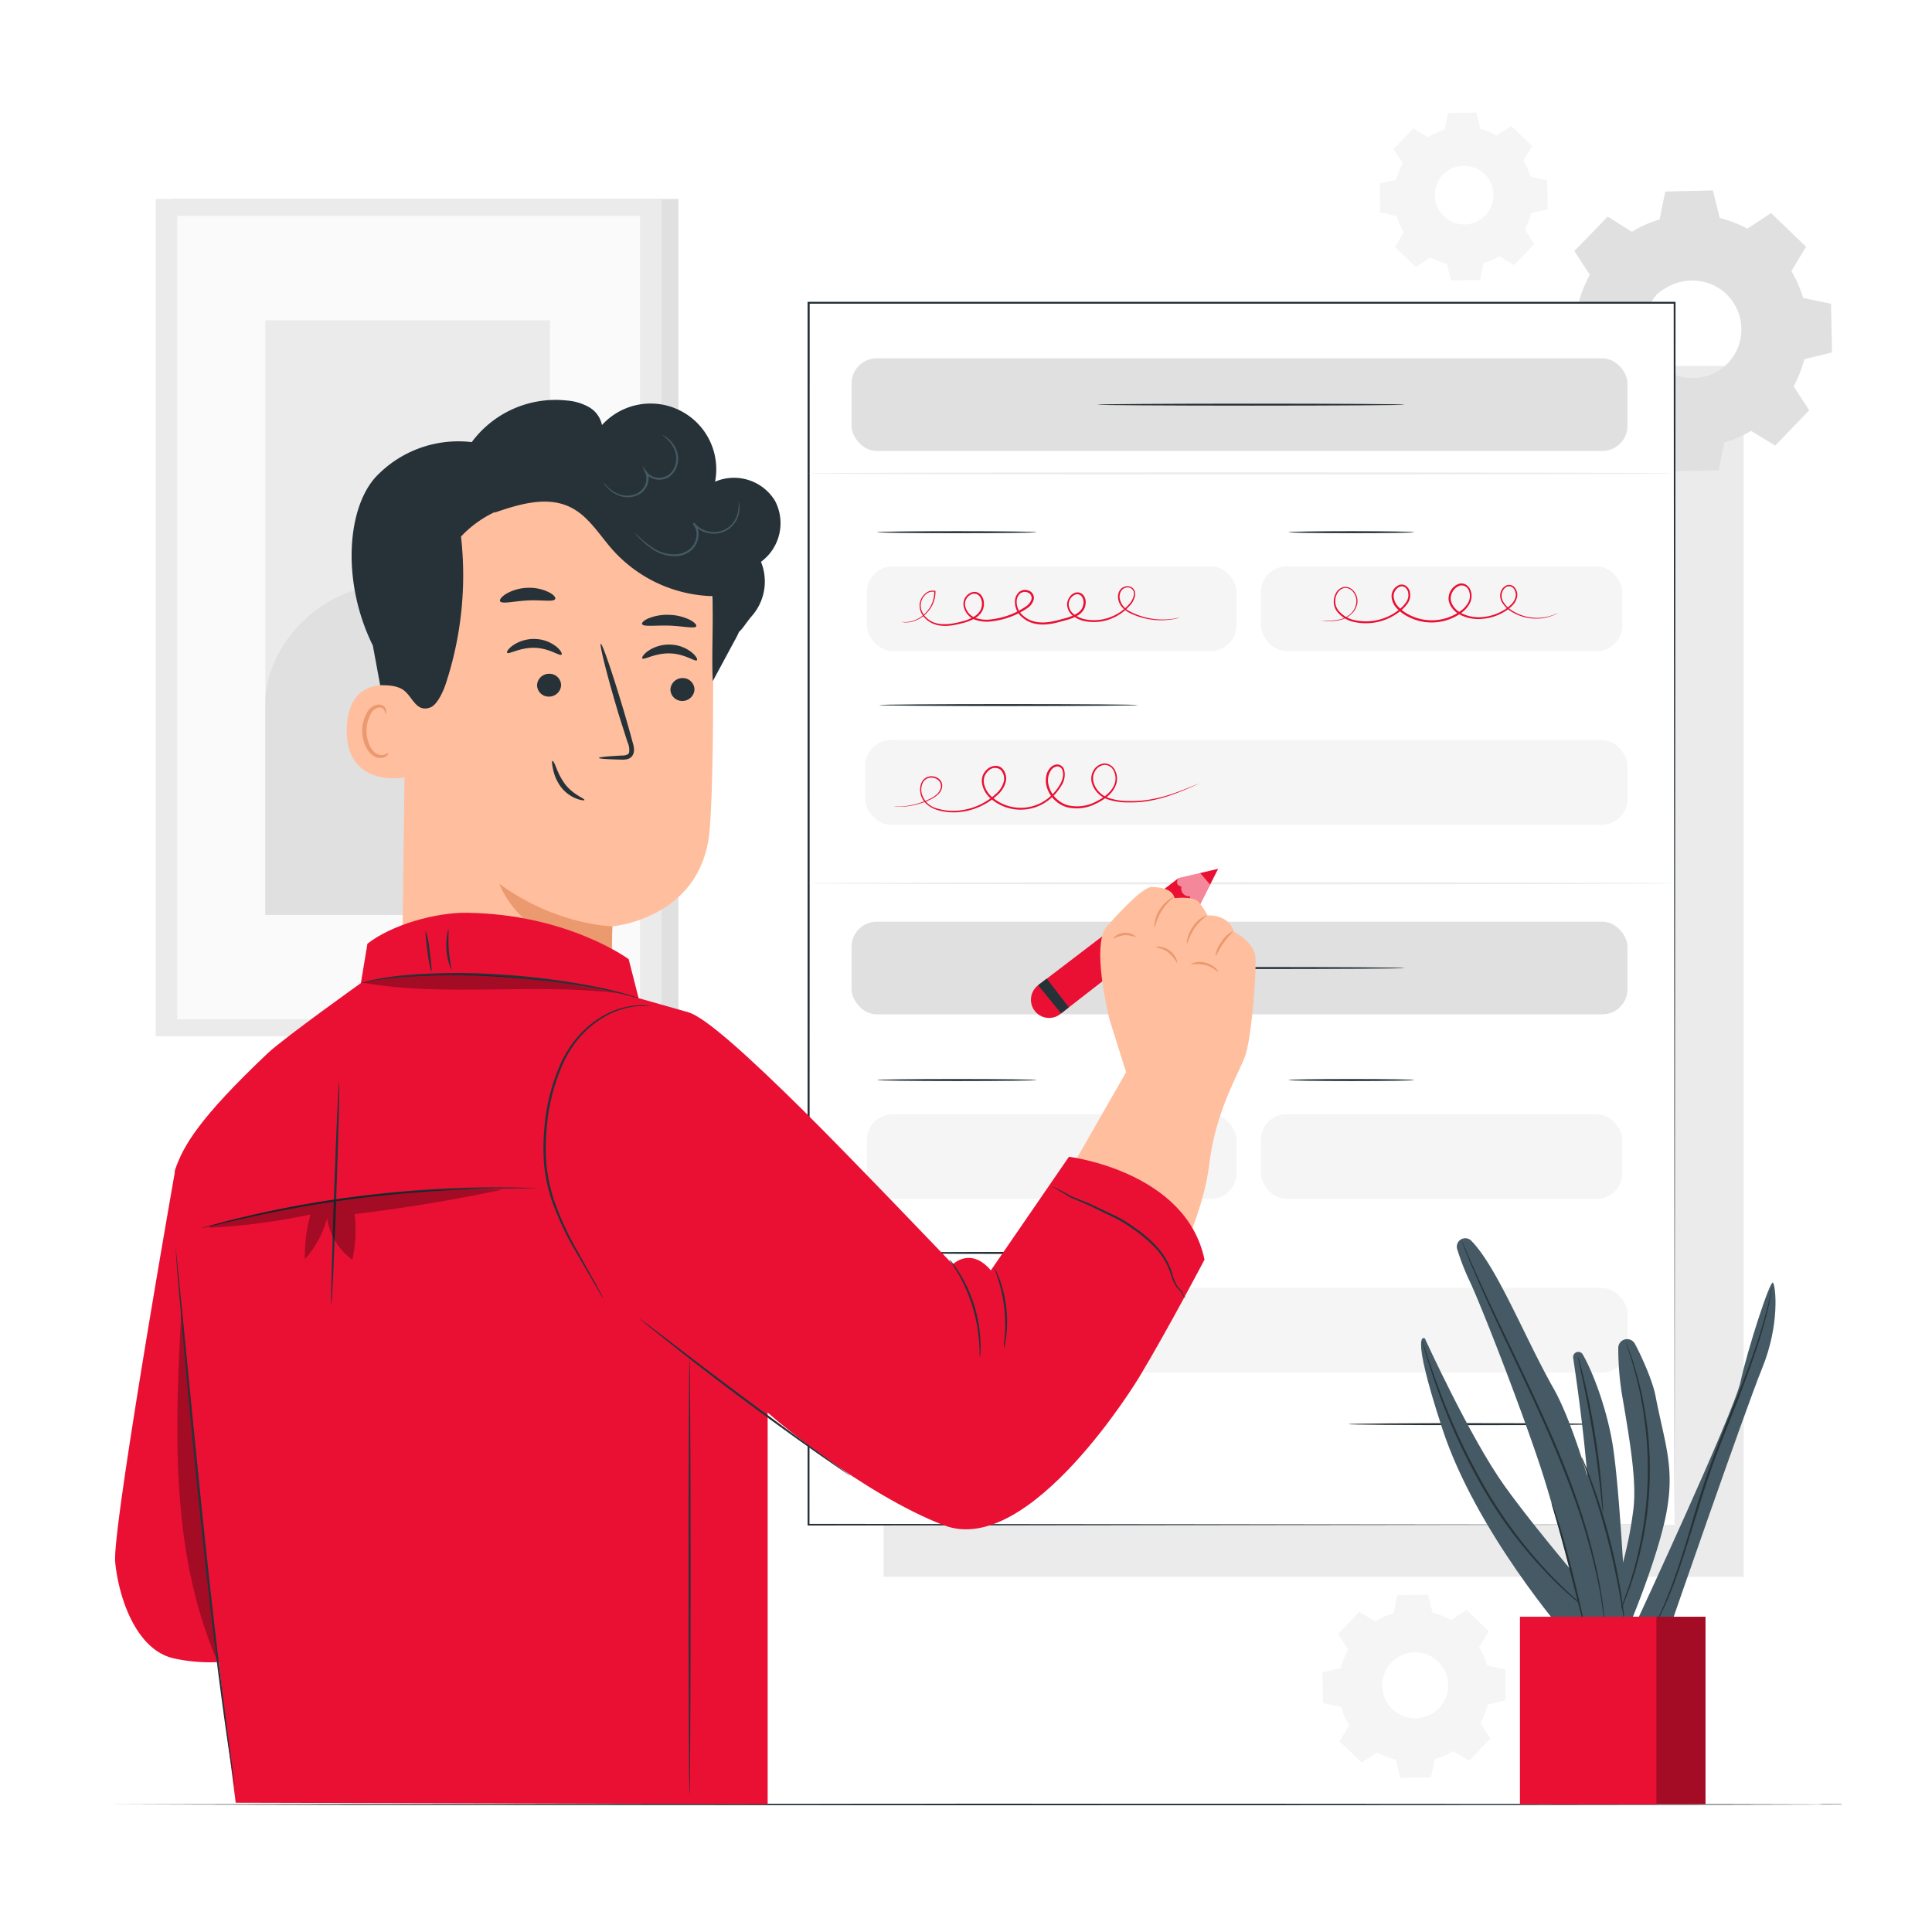 <svg class="animated" id="freepik_stories-fill-out" xmlns="http://www.w3.org/2000/svg" viewBox="0 0 500 500" version="1.1" xmlns:xlink="http://www.w3.org/1999/xlink" xmlns:svgjs="http://svgjs.com/svgjs"><style>svg#freepik_stories-fill-out:not(.animated) .animable {opacity: 0;}svg#freepik_stories-fill-out.animated #freepik--background-complete--inject-62 {animation: 1s 1 forwards ease-in slideLeft;animation-delay: 0s;}svg#freepik_stories-fill-out.animated #freepik--Form--inject-62 {animation: 1s 1 forwards ease-out slideDown;animation-delay: 0s;}svg#freepik_stories-fill-out.animated #freepik--Character--inject-62 {animation: 1s 1 forwards ease-out slideLeft;animation-delay: 0s;}            @keyframes slideLeft {                0% {                    opacity: 0;                    transform: translateX(-30px);                }                100% {                    opacity: 1;                    transform: translateX(0);                }            }                    @keyframes slideDown {                0% {                    opacity: 0;                    transform: translateY(-30px);                }                100% {                    opacity: 1;                    transform: translateY(0);                }            }        </style><g id="freepik--background-complete--inject-62" class="animable animator-active" style="transform-origin: 257.205px 244.61px;"><rect x="228.68" y="94.7" width="222.58" height="313.37" style="fill: rgb(235, 235, 235); transform-origin: 339.97px 251.385px;" id="el2sf0l36yzcn" class="animable"></rect><path d="M422.36,60a29.63,29.63,0,0,1,7.23-3.14l1.49-7.16,12.1-.22,1.74,7.11a29.58,29.58,0,0,1,7.35,2.89l6.11-4,8.71,8.4-3.79,6.25a29.69,29.69,0,0,1,3.14,7.24l7.16,1.49.21,12.1-7.1,1.74a29.75,29.75,0,0,1-2.89,7.34l4,6.12-8.41,8.7-6.25-3.79a29.66,29.66,0,0,1-7.23,3.15l-1.49,7.16-12.1.21-1.74-7.1a29.75,29.75,0,0,1-7.34-2.89l-6.12,4-8.7-8.41,3.79-6.25a29.18,29.18,0,0,1-3.15-7.24l-7.16-1.49-.21-12.1,7.1-1.74a30.06,30.06,0,0,1,2.89-7.34l-4-6.11,8.41-8.71L422.36,60Zm6.45,16.12a13,13,0,1,0,18.35-.32A13,13,0,0,0,428.81,76.14Z" style="fill: rgb(224, 224, 224); transform-origin: 437.76px 85.535px;" id="el4w1zw8eyq36" class="animable"></path><path d="M428.81,76.14A9.73,9.73,0,0,1,431.23,74a12.86,12.86,0,0,1,8.46-2,13.06,13.06,0,0,1,5.76,2,13.35,13.35,0,0,1,4.66,5.25A13.27,13.27,0,0,1,451.36,87a13.24,13.24,0,0,1-11,11.35,12.5,12.5,0,0,1-4,.06,12.29,12.29,0,0,1-3.68-1,13.22,13.22,0,0,1-5.4-4.47,13.1,13.1,0,0,1-.55-14.21,9.89,9.89,0,0,1,2-2.49c.07.06-.78.85-1.78,2.63a12.93,12.93,0,0,0-1.44,8.31,12.69,12.69,0,0,0,2.23,5.41,12.83,12.83,0,0,0,5.18,4.2,12.76,12.76,0,0,0,7.28.89,12.6,12.6,0,0,0,10.36-10.73,12.85,12.85,0,0,0-1.15-7.24,12.7,12.7,0,0,0-4.38-5,12.5,12.5,0,0,0-5.48-2,12.91,12.91,0,0,0-8.25,1.73C429.63,75.33,428.87,76.21,428.81,76.14Z" style="fill: rgb(224, 224, 224); transform-origin: 438.195px 85.231px;" id="elaye7lfxiopa" class="animable"></path><path d="M422.36,60a2.44,2.44,0,0,1-.4-.21l-1.2-.69L416,56.33l.15,0-8.35,8.76,0-.24,4,6.1L412,71l-.06.12a29.29,29.29,0,0,0-2.84,7.29l0,.14-.14,0-7.1,1.76.2-.26q.12,5.72.24,12.1L402,92l7.16,1.47.19,0,.05.18a29.06,29.06,0,0,0,3.12,7.15l.1.17-.1.17-3.78,6.25-.05-.41,8.71,8.4-.43,0,6.11-4,.18-.12.19.11a29.78,29.78,0,0,0,7.25,2.85l.21,0,.06.21c.54,2.22,1.14,4.65,1.74,7.1l-.36-.27,12.1-.22-.36.29,1.49-7.16.05-.22.22-.06a29.28,29.28,0,0,0,7.13-3.1h0l.2-.11.19.11,6.25,3.8-.46,0,8.4-8.7,0,.46-4-6.12-.13-.18.11-.2a29.28,29.28,0,0,0,2.86-7.24l.05-.22.21,0,7.11-1.73-.27.35q-.1-6.2-.2-12.1l.27.33-7.16-1.5-.2,0-.05-.2a29.6,29.6,0,0,0-3.1-7.16l-.1-.17L463,70l3.8-6.25.05.39-8.69-8.43.36,0-6.13,4-.13.09-.14-.08a29.33,29.33,0,0,0-7.27-2.88l-.15,0,0-.14c-.63-2.59-1.19-4.91-1.72-7.11l.22.17-12.1.15.16-.13c-.62,2.86-1.12,5.2-1.54,7.15V57l-.07,0a31.36,31.36,0,0,0-5.54,2.13l-1.3.68a3,3,0,0,1-.43.22,4.69,4.69,0,0,1,.4-.27c.28-.17.7-.43,1.28-.74a29.31,29.31,0,0,1,5.52-2.25l-.08.09c.39-2,.86-4.3,1.44-7.17l0-.13h.13l12.1-.27h.17l0,.17c.54,2.2,1.12,4.52,1.76,7.1l-.18-.18a29.93,29.93,0,0,1,7.42,2.89h-.28l6.1-4,.19-.12.17.15,8.72,8.39.18.17-.13.21c-1.23,2-2.48,4.12-3.78,6.26V70a30.17,30.17,0,0,1,3.19,7.31l-.25-.24,7.16,1.49.27,0v.28q.12,5.89.23,12.09v.29l-.27.06-7.1,1.75.26-.26a30.22,30.22,0,0,1-2.92,7.43v-.38l4,6.12.16.24-.21.21-8.4,8.71-.2.21-.26-.15L453,111.4h.38a29.83,29.83,0,0,1-7.32,3.18l.26-.28-1.49,7.16-.06.29h-.3l-12.1.2h-.29l-.07-.28c-.6-2.46-1.19-4.88-1.73-7.11l.26.27a30.7,30.7,0,0,1-7.43-2.93l.37,0-6.12,4-.23.15-.2-.19c-3-2.93-6-5.78-8.7-8.42l-.19-.19.14-.22,3.8-6.25v.34a30.25,30.25,0,0,1-3.16-7.32L409,94l-7.16-1.5-.23,0v-.23q-.11-6.37-.19-12.1v-.21l.2-.05,7.11-1.72-.17.17A29.77,29.77,0,0,1,411.52,71v.22l-4-6.13-.08-.13.11-.1L416,56.15l.07-.07.08.05,4.6,2.87,1.19.75A4.69,4.69,0,0,1,422.36,60Z" style="fill: rgb(224, 224, 224); transform-origin: 437.765px 85.62px;" id="eli2bx70362qh" class="animable"></path><path d="M369.56,35.53a18.11,18.11,0,0,1,4.34-1.88l.89-4.28,7.24-.13,1,4.25a17.59,17.59,0,0,1,4.4,1.73l3.66-2.4,5.21,5-2.27,3.74A17.44,17.44,0,0,1,396,45.92l4.29.9.13,7.24-4.26,1a17.59,17.59,0,0,1-1.73,4.4l2.4,3.66-5,5.21L388,66.1A17.82,17.82,0,0,1,383.68,68l-.89,4.29-7.25.12-1-4.25a17.52,17.52,0,0,1-4.39-1.73l-3.66,2.4-5.21-5L363.5,60a18.21,18.21,0,0,1-1.88-4.33l-4.28-.89-.13-7.25,4.25-1a17.76,17.76,0,0,1,1.73-4.39l-2.4-3.66,5-5.22,3.74,2.27Zm3.87,9.65a7.77,7.77,0,1,0,11-.19A7.76,7.76,0,0,0,373.43,45.18Z" style="fill: rgb(245, 245, 245); transform-origin: 378.815px 50.825px;" id="ell2xw19qh21i" class="animable"></path><path d="M373.43,45.18a5.81,5.81,0,0,1,1.44-1.27,7.74,7.74,0,0,1,5.07-1.2,7.88,7.88,0,0,1,6.23,4.37,7.16,7.16,0,0,1,.71,2.18,7.36,7.36,0,0,1,0,2.39,7.92,7.92,0,0,1-6.55,6.8,7.74,7.74,0,0,1-2.4,0,7.95,7.95,0,0,1-5.44-3.31,7.79,7.79,0,0,1-1.34-3.4,7.71,7.71,0,0,1,1-5.11,6,6,0,0,1,1.22-1.49s-.47.51-1.07,1.58a7.63,7.63,0,0,0,3.57,10.72,7,7,0,0,0,2.1.58,6.62,6.62,0,0,0,2.26-.05,7.5,7.5,0,0,0,6.2-6.42,6.85,6.85,0,0,0,0-2.26,7.47,7.47,0,0,0-.65-2.07,7.68,7.68,0,0,0-2.63-3A7.51,7.51,0,0,0,379.91,43a7.79,7.79,0,0,0-5,1C373.92,44.7,373.46,45.22,373.43,45.18Z" style="fill: rgb(245, 245, 245); transform-origin: 379.02px 50.603px;" id="elaf83r2d1b1f" class="animable"></path><path d="M369.56,35.53l-.24-.12-.71-.42-2.82-1.66.08,0-5,5.24,0-.14,2.41,3.65,0,.07,0,.07a18.16,18.16,0,0,0-1.7,4.37l0,.08-.08,0-4.25,1.06.12-.16c0,2.28.09,4.7.14,7.24l-.14-.17,4.29.89.11,0,0,.11a17.7,17.7,0,0,0,1.87,4.28l.06.1-.06.1-2.26,3.74,0-.24,5.22,5-.26,0,3.66-2.4.11-.07.11.06a17.6,17.6,0,0,0,4.34,1.7l.13,0,0,.13c.33,1.33.69,2.78,1.05,4.25l-.22-.16,7.24-.13-.21.17c.28-1.35.59-2.81.89-4.28l0-.14.13,0a17.92,17.92,0,0,0,4.27-1.86h0l.12-.07.12.07,3.74,2.27-.28,0c1.7-1.76,3.38-3.49,5-5.21l0,.28-2.4-3.66-.07-.12.06-.11a17.51,17.51,0,0,0,1.71-4.34l0-.13.12,0,4.25-1-.16.21q-.06-3.7-.12-7.24l.17.2-4.29-.9-.12,0,0-.12a17.71,17.71,0,0,0-1.85-4.29l-.07-.1.07-.1,2.27-3.73,0,.22c-1.83-1.77-3.56-3.44-5.2-5l.21,0-3.67,2.39-.08.06-.08,0A17.61,17.61,0,0,0,383,33.63l-.09,0,0-.08c-.37-1.55-.71-2.94-1-4.26l.13.1-7.24.09.1-.07c-.37,1.71-.67,3.11-.92,4.28v0h0A19,19,0,0,0,370.6,35l-.78.41a.93.93,0,0,1-.26.13l.25-.16c.16-.1.41-.26.76-.44a17.44,17.44,0,0,1,3.31-1.35l-.05.06c.23-1.17.51-2.58.86-4.3l0-.07h.08l7.24-.16h.1l0,.11c.33,1.31.67,2.7,1,4.25l-.1-.11a17.72,17.72,0,0,1,4.43,1.73h-.16L391,32.68l.12-.08.1.1,5.22,5,.1.1-.07.13-2.27,3.74v-.2a17.73,17.73,0,0,1,1.91,4.38l-.15-.14,4.29.89.16,0v.16c.05,2.36.09,4.77.14,7.25v.16l-.16.05-4.26,1,.16-.16a17.81,17.81,0,0,1-1.74,4.45v-.22L397,63l.09.14-.12.13-5,5.21-.12.13-.15-.09-3.75-2.27h.23a17.85,17.85,0,0,1-4.38,1.9l.16-.16c-.31,1.47-.61,2.93-.9,4.28l0,.18h-.18l-7.24.12h-.18l0-.17c-.36-1.47-.71-2.92-1-4.26l.16.16A18.35,18.35,0,0,1,370,66.6h.22L366.56,69l-.14.09L366.3,69c-1.8-1.75-3.57-3.45-5.2-5l-.12-.11.09-.13,2.27-3.74v.2a18,18,0,0,1-1.89-4.38l.14.13L357.3,55l-.14,0v-.14c0-2.54-.07-5-.11-7.24v-.13l.12,0,4.26-1-.11.11a17.74,17.74,0,0,1,1.76-4.43v.14l-2.38-3.67-.05-.08.06-.06c2.06-2.11,3.76-3.86,5.06-5.18l0,0,.05,0,2.76,1.72.7.45Z" style="fill: rgb(245, 245, 245); transform-origin: 378.8px 50.845px;" id="elevo7jsvqh59" class="animable"></path><rect x="44.65" y="51.49" width="130.91" height="216.7" style="fill: rgb(224, 224, 224); transform-origin: 110.105px 159.84px;" id="elinz6z9i2qb" class="animable"></rect><rect x="40.3" y="51.49" width="130.91" height="216.7" style="fill: rgb(235, 235, 235); transform-origin: 105.755px 159.84px;" id="elzasyzlpiyqn" class="animable"></rect><rect x="45.87" y="55.88" width="119.77" height="207.91" style="fill: rgb(250, 250, 250); transform-origin: 105.755px 159.835px;" id="el5afambbs298" class="animable"></rect><rect x="68.67" y="82.9" width="73.65" height="153.88" style="fill: rgb(235, 235, 235); transform-origin: 105.495px 159.84px;" id="elzg83pyya55i" class="animable"></rect><path d="M68.67,182.32c-.17-14.37,12.76-28.4,27-30.41,6.79-1,14,.39,20.34-2.21,11.32-4.64,14.92-19.68,26.32-24.14l.52,111.22H68.67Z" style="fill: rgb(224, 224, 224); transform-origin: 105.759px 181.17px;" id="elye94misr4fd" class="animable"></path><path d="M355.87,419.62a19.31,19.31,0,0,1,4.76-2.07l1-4.71,7.95-.14,1.15,4.67a19.73,19.73,0,0,1,4.83,1.9l4-2.63,5.72,5.52-2.49,4.11a19.64,19.64,0,0,1,2.07,4.76l4.71,1,.14,8L385,441.12a19.89,19.89,0,0,1-1.9,4.83l2.63,4-5.52,5.72-4.12-2.49a19.31,19.31,0,0,1-4.76,2.07l-1,4.71-7.95.14-1.15-4.68a19.7,19.7,0,0,1-4.83-1.89l-4,2.63-5.72-5.53,2.49-4.11a19.31,19.31,0,0,1-2.07-4.76l-4.71-1-.14-7.95L347,431.7a19.73,19.73,0,0,1,1.9-4.83l-2.63-4,5.52-5.73,4.12,2.5Zm4.24,10.6a8.54,8.54,0,1,0,12.07-.21A8.53,8.53,0,0,0,360.11,430.22Z" style="fill: rgb(245, 245, 245); transform-origin: 365.98px 436.4px;" id="el9y73ujo0nd" class="animable"></path></g><g id="freepik--Table--inject-62" class="animable" style="transform-origin: 250px 466.995px;"><path d="M470.8,466.91s.47,0,1.43,0l4.35,0V467c-22.5.11-114.13.2-223.68.2l-162.28-.08L41.45,467,28.08,467l-3.48,0-1.18,0,1.18,0,3.48,0,13.37-.05,49.17-.08,162.28-.08c109.55,0,201.18.09,223.68.2V467l-4.35,0C471.27,466.93,470.8,466.91,470.8,466.91Z" style="fill: rgb(38, 50, 56); transform-origin: 250px 466.995px;" id="el8hpl6dp5q5" class="animable"></path></g><g id="freepik--Form--inject-62" class="animable" style="transform-origin: 321.315px 236.45px;"><rect x="209.26" y="78.37" width="224.13" height="316.25" style="fill: rgb(255, 255, 255); transform-origin: 321.325px 236.495px;" id="elotd90puerde" class="animable"></rect><path d="M433.39,394.62c0-2.11-.1-129.43-.24-316.25l.24.23-224.11,0h0l.26-.26c0,118.51,0,228.1-.05,316.25l-.21-.21,224.13.21-224.13.21H209v-.21c0-88.15,0-197.74,0-316.25V78.1h.28l224.11,0h.24v.24C433.49,265.19,433.39,392.51,433.39,394.62Z" style="fill: rgb(38, 50, 56); transform-origin: 321.315px 236.45px;" id="el07dvwmoc6bm" class="animable"></path><rect x="224.35" y="288.34" width="95.68" height="21.94" rx="6.69" style="fill: rgb(245, 245, 245); transform-origin: 272.19px 299.31px;" id="elpuyrf9ttve8" class="animable"></rect><rect x="326.31" y="288.34" width="93.56" height="21.94" rx="6.69" style="fill: rgb(245, 245, 245); transform-origin: 373.09px 299.31px;" id="elps39m8wmll" class="animable"></rect><rect x="223.9" y="333.3" width="197.29" height="21.94" rx="6.69" style="fill: rgb(245, 245, 245); transform-origin: 322.545px 344.27px;" id="elmimjn2nzepn" class="animable"></rect><path d="M268.28,279.51c0,.14-9.24.26-20.65.26s-20.65-.12-20.65-.26,9.24-.26,20.65-.26S268.28,279.37,268.28,279.51Z" style="fill: rgb(38, 50, 56); transform-origin: 247.63px 279.51px;" id="elyz8cn4soj8l" class="animable"></path><path d="M366,279.51c0,.14-7.28.26-16.26.26s-16.27-.12-16.27-.26,7.28-.26,16.27-.26S366,279.37,366,279.51Z" style="fill: rgb(38, 50, 56); transform-origin: 349.735px 279.51px;" id="elemqmdyzuqwo" class="animable"></path><path d="M294.5,324.25c0,.14-15,.26-33.5.26s-33.5-.12-33.5-.26,15-.26,33.5-.26S294.5,324.11,294.5,324.25Z" style="fill: rgb(38, 50, 56); transform-origin: 261px 324.25px;" id="elxv3jgs0ybr" class="animable"></path><rect x="220.38" y="238.53" width="200.81" height="23.98" rx="6.51" style="fill: rgb(224, 224, 224); transform-origin: 320.785px 250.52px;" id="elcesng07jos" class="animable"></rect><path d="M363.56,250.52c0,.15-17.82.26-39.79.26s-39.8-.11-39.8-.26,17.82-.26,39.8-.26S363.56,250.38,363.56,250.52Z" style="fill: rgb(38, 50, 56); transform-origin: 323.765px 250.52px;" id="elf5obs5vi8ee" class="animable"></path><rect x="220.38" y="92.73" width="200.81" height="23.98" rx="6.51" style="fill: rgb(224, 224, 224); transform-origin: 320.785px 104.72px;" id="elvc1yp0gkzwm" class="animable"></rect><path d="M363.56,104.72c0,.14-17.82.26-39.79.26s-39.8-.12-39.8-.26,17.82-.26,39.8-.26S363.56,104.57,363.56,104.72Z" style="fill: rgb(38, 50, 56); transform-origin: 323.765px 104.72px;" id="elam85oio1yl9" class="animable"></path><path d="M433.39,122.51c0,.15-50.22.27-112.16.27s-112.18-.12-112.18-.27,50.22-.26,112.18-.26S433.39,122.37,433.39,122.51Z" style="fill: rgb(235, 235, 235); transform-origin: 321.22px 122.515px;" id="eldo8z7jzps2v" class="animable"></path><path d="M433.39,228.6c0,.15-50.22.26-112.16.26s-112.18-.11-112.18-.26,50.22-.26,112.18-.26S433.39,228.46,433.39,228.6Z" style="fill: rgb(235, 235, 235); transform-origin: 321.22px 228.6px;" id="el136jpi3x17r" class="animable"></path><rect x="224.35" y="146.56" width="95.68" height="21.94" rx="6.69" style="fill: rgb(245, 245, 245); transform-origin: 272.19px 157.53px;" id="elc0q6kj7p7ve" class="animable"></rect><rect x="326.31" y="146.56" width="93.56" height="21.94" rx="6.69" style="fill: rgb(245, 245, 245); transform-origin: 373.09px 157.53px;" id="elqf0kwqlcvwd" class="animable"></rect><rect x="223.9" y="191.52" width="197.29" height="21.94" rx="6.69" style="fill: rgb(245, 245, 245); transform-origin: 322.545px 202.49px;" id="elgfz815raxt" class="animable"></rect><path d="M268.28,137.73c0,.14-9.24.26-20.65.26s-20.65-.12-20.65-.26,9.24-.26,20.65-.26S268.28,137.59,268.28,137.73Z" style="fill: rgb(38, 50, 56); transform-origin: 247.63px 137.73px;" id="elc22o7wbntg" class="animable"></path><path d="M366,137.73c0,.14-7.28.26-16.26.26s-16.27-.12-16.27-.26,7.28-.26,16.27-.26S366,137.59,366,137.73Z" style="fill: rgb(38, 50, 56); transform-origin: 349.735px 137.73px;" id="elpmk61tsrqzb" class="animable"></path><path d="M294.5,182.47c0,.14-15,.26-33.5.26s-33.5-.12-33.5-.26,15-.26,33.5-.26S294.5,182.33,294.5,182.47Z" style="fill: rgb(38, 50, 56); transform-origin: 261px 182.47px;" id="ellw5y6dxqng" class="animable"></path><path d="M414.27,368.57c0,.15-14.63.26-32.68.26s-32.67-.11-32.67-.26,14.62-.26,32.67-.26S414.27,368.43,414.27,368.57Z" style="fill: rgb(38, 50, 56); transform-origin: 381.595px 368.57px;" id="elhxythqjj5uk" class="animable"></path><path d="M305.34,159.83a11.27,11.27,0,0,1-1.55.39,18.33,18.33,0,0,1-11.55-1.65,6.46,6.46,0,0,1-1.77-1.35,4.16,4.16,0,0,1-1.07-2.13,3.14,3.14,0,0,1,.51-2.48,2.4,2.4,0,0,1,2.53-.8,1.8,1.8,0,0,1,1.11.93,2.31,2.31,0,0,1,.19,1.46,5.26,5.26,0,0,1-1.38,2.57,12.67,12.67,0,0,1-5,3.43,12.11,12.11,0,0,1-6.48.58,7.15,7.15,0,0,1-3.17-1.39,3.77,3.77,0,0,1-1.54-3.2,3.48,3.48,0,0,1,.69-1.75,2.78,2.78,0,0,1,1.58-1.1,2,2,0,0,1,1.87.62,2.81,2.81,0,0,1,.67,1.85,3.87,3.87,0,0,1-.46,1.9,4.33,4.33,0,0,1-1.36,1.43,12.15,12.15,0,0,1-3.58,1.43c-2.43.69-5.08,1.44-7.78.83a7.29,7.29,0,0,1-3.58-1.94,5.15,5.15,0,0,1-1.56-3.83,3.43,3.43,0,0,1,1.09-2.43,2.49,2.49,0,0,1,2.64-.28,2,2,0,0,1,1.11,2.35,3.9,3.9,0,0,1-1.56,2.07,20.42,20.42,0,0,1-9,3.42,9.23,9.23,0,0,1-4.69-.41,4.73,4.73,0,0,1-2.88-3.54,3.21,3.21,0,0,1,2.38-3.59,2.24,2.24,0,0,1,2.14.76,3.46,3.46,0,0,1,.75,2.08,4.18,4.18,0,0,1-.46,2.11,4.92,4.92,0,0,1-1.42,1.55,11,11,0,0,1-3.67,1.54c-2.45.65-5,1.11-7.32.26a6.26,6.26,0,0,1-2.78-2,4.58,4.58,0,0,1-1-3.09,4.32,4.32,0,0,1,1.34-2.71,2.93,2.93,0,0,1,2.67-.8l.1,0v.1a7.75,7.75,0,0,1-2,5.32,8.07,8.07,0,0,1-3.51,2.39,6.53,6.53,0,0,1-2.62.34c-.6-.09-.9-.17-.9-.17a6.94,6.94,0,0,0,3.47-.32,8,8,0,0,0,3.39-2.38,7.57,7.57,0,0,0,1.84-5.16l.11.13a2.68,2.68,0,0,0-2.39.75,4,4,0,0,0-1.21,2.51c-.15,2,1.46,4,3.56,4.72s4.65.35,7.08-.31a10.62,10.62,0,0,0,3.52-1.49,4.51,4.51,0,0,0,1.28-1.4,3.67,3.67,0,0,0,.4-1.88,3,3,0,0,0-.64-1.79,1.77,1.77,0,0,0-1.7-.61,2.75,2.75,0,0,0-2,3.07,4.24,4.24,0,0,0,2.59,3.14,8.73,8.73,0,0,0,4.44.37,19.84,19.84,0,0,0,8.75-3.34,3.47,3.47,0,0,0,1.37-1.77,1.49,1.49,0,0,0-.84-1.76,2,2,0,0,0-2.07.21,2.9,2.9,0,0,0-.91,2.06,4.63,4.63,0,0,0,1.41,3.43,6.78,6.78,0,0,0,3.32,1.8c2.52.58,5.11-.12,7.53-.81a11.94,11.94,0,0,0,3.43-1.36,3.8,3.8,0,0,0,1.21-1.25,3.41,3.41,0,0,0,.4-1.65,2.32,2.32,0,0,0-.54-1.53,1.48,1.48,0,0,0-1.4-.47,2.81,2.81,0,0,0-1.89,2.42A3.31,3.31,0,0,0,278,159a6.83,6.83,0,0,0,3,1.31,11.73,11.73,0,0,0,6.24-.55,12.1,12.1,0,0,0,4.87-3.29,4.91,4.91,0,0,0,1.3-2.36,1.64,1.64,0,0,0-1-2,2,2,0,0,0-2.14.67,2.82,2.82,0,0,0-.47,2.2,4.78,4.78,0,0,0,2.66,3.28,18.25,18.25,0,0,0,6.85,2,19.66,19.66,0,0,0,4.54-.16l1.17-.22A2.67,2.67,0,0,1,305.34,159.83Z" style="fill: rgb(233, 16, 52); transform-origin: 269.205px 156.85px;" id="eltsrdxf9z2y" class="animable"></path><path d="M403.17,158.64a6.7,6.7,0,0,1-1.26.62,11.23,11.23,0,0,1-3.94.83,12.12,12.12,0,0,1-6.18-1.44,7.68,7.68,0,0,1-3-2.65,3.49,3.49,0,0,1-.54-2.17,3,3,0,0,1,1.16-2.06,1.9,1.9,0,0,1,1.22-.4,1.84,1.84,0,0,1,1.21.51,3,3,0,0,1,.81,2.47,4.37,4.37,0,0,1-1.26,2.37,10.18,10.18,0,0,1-2.18,1.67,13,13,0,0,1-5.47,1.75,10.41,10.41,0,0,1-6-1.11,5.94,5.94,0,0,1-2.32-2.24,4.51,4.51,0,0,1-.53-1.6,4.1,4.1,0,0,1,2.63-4.09,2.31,2.31,0,0,1,1.8.18,2.79,2.79,0,0,1,1.2,1.34,4.15,4.15,0,0,1-.13,3.51,7.3,7.3,0,0,1-2.38,2.62,13.19,13.19,0,0,1-13.66.82,10.38,10.38,0,0,1-2.82-2.1,4.76,4.76,0,0,1-1.4-3.21,3.17,3.17,0,0,1,1.92-2.85,1.92,1.92,0,0,1,1.8.21,2.6,2.6,0,0,1,1,1.46,3.79,3.79,0,0,1-.67,3.24,10.11,10.11,0,0,1-2.31,2.22A14.08,14.08,0,0,1,350.6,161a7.57,7.57,0,0,1-4.58-2.74,4.21,4.21,0,0,1-.85-2.43,4.58,4.58,0,0,1,.6-2.4,3,3,0,0,1,1.85-1.47,2.61,2.61,0,0,1,2.18.49,4,4,0,0,1,1.48,3.67,4.93,4.93,0,0,1-1.77,3,6.52,6.52,0,0,1-2.61,1.32,12.68,12.68,0,0,1-4,.25l-1-.09a1.41,1.41,0,0,1-.35,0,1.55,1.55,0,0,1,.35,0l1.05,0a13.52,13.52,0,0,0,4-.34,6.46,6.46,0,0,0,2.5-1.32A4.67,4.67,0,0,0,351,156a3.73,3.73,0,0,0-1.38-3.36,2.32,2.32,0,0,0-1.91-.41,2.71,2.71,0,0,0-1.61,1.32,4,4,0,0,0,.25,4.4,7.24,7.24,0,0,0,4.35,2.56,13.64,13.64,0,0,0,10.92-2.38A9.75,9.75,0,0,0,363.8,156a3.28,3.28,0,0,0,.59-2.82,2.08,2.08,0,0,0-.79-1.18,1.42,1.42,0,0,0-1.34-.16,2.67,2.67,0,0,0-1.59,2.39,4.29,4.29,0,0,0,1.27,2.85,10.09,10.09,0,0,0,2.69,2,12.91,12.91,0,0,0,6.67,1.43,12.53,12.53,0,0,0,6.44-2.23A6.75,6.75,0,0,0,380,155.9a3.67,3.67,0,0,0,.13-3.07,2,2,0,0,0-2.4-1.25,3.61,3.61,0,0,0-2.28,3.56,3.92,3.92,0,0,0,.47,1.41,5.41,5.41,0,0,0,2.13,2.06,9.94,9.94,0,0,0,5.69,1.08A12.61,12.61,0,0,0,389,158a9.79,9.79,0,0,0,2.1-1.58,4,4,0,0,0,1.16-2.14,2.6,2.6,0,0,0-.68-2.14,1.48,1.48,0,0,0-1.95-.09,2.69,2.69,0,0,0-1,1.8,3.31,3.31,0,0,0,.48,2,7.51,7.51,0,0,0,2.87,2.55,11.91,11.91,0,0,0,6,1.5,12.12,12.12,0,0,0,3.9-.72C402.74,158.86,403.15,158.61,403.17,158.64Z" style="fill: rgb(233, 16, 52); transform-origin: 372.36px 156.148px;" id="el7celt3k4n2b" class="animable"></path><path d="M310.2,202.81a2,2,0,0,1-.38.19l-1.15.52c-1,.45-2.51,1.11-4.48,1.85a36.6,36.6,0,0,1-7.42,2,28.34,28.34,0,0,1-4.8.29,16.16,16.16,0,0,1-5.34-.8,6.37,6.37,0,0,1-4.06-4.23,4.17,4.17,0,0,1,.4-3.19,3.6,3.6,0,0,1,2.76-1.86,3.07,3.07,0,0,1,2.87,1.85,4.72,4.72,0,0,1,.25,3.56,7,7,0,0,1-2.09,3,13.7,13.7,0,0,1-3.14,2,10.77,10.77,0,0,1-7.59.89,7.71,7.71,0,0,1-5.28-5.82,6.23,6.23,0,0,1,0-2.11,4,4,0,0,1,.86-2,2.67,2.67,0,0,1,1.92-1.11,1.92,1.92,0,0,1,1.85,1.29,5.15,5.15,0,0,1-.74,4.25,12.88,12.88,0,0,1-2.8,3.32,11.84,11.84,0,0,1-15.67-.24,6.67,6.67,0,0,1-2-3.58,4.09,4.09,0,0,1,.13-2.08,4.26,4.26,0,0,1,1.17-1.71,3.42,3.42,0,0,1,1.87-.87,2.46,2.46,0,0,1,2,.61,3.81,3.81,0,0,1,.89,3.75,7,7,0,0,1-2.07,3.14,16.68,16.68,0,0,1-2.91,2.17,16.85,16.85,0,0,1-6.53,2.22,14.79,14.79,0,0,1-6.42-.57,7.1,7.1,0,0,1-2.64-1.59,4.93,4.93,0,0,1-1.43-2.58,4.5,4.5,0,0,1,.26-2.81,2.76,2.76,0,0,1,2.1-1.63,3.11,3.11,0,0,1,2.44.67,2.28,2.28,0,0,1,.77,2.22,3.47,3.47,0,0,1-1.15,1.89,7.62,7.62,0,0,1-1.69,1.12,18.74,18.74,0,0,1-3.29,1.26,18.41,18.41,0,0,1-4.8.71,11,11,0,0,1-1.69-.07h.43c.29,0,.71,0,1.26,0a19.73,19.73,0,0,0,4.74-.8,20,20,0,0,0,3.24-1.29,7.25,7.25,0,0,0,1.62-1.1,3.23,3.23,0,0,0,1-1.74,2,2,0,0,0-.69-1.94,2.86,2.86,0,0,0-2.19-.58,2.42,2.42,0,0,0-1.83,1.46,4.12,4.12,0,0,0-.22,2.58,5.45,5.45,0,0,0,3.84,3.87,14.21,14.21,0,0,0,6.23.52,16.4,16.4,0,0,0,9.17-4.3,6.49,6.49,0,0,0,1.94-2.93,3.33,3.33,0,0,0-.76-3.26,2.37,2.37,0,0,0-3.18.28,3.77,3.77,0,0,0-1,1.49,3.64,3.64,0,0,0-.11,1.83,6.22,6.22,0,0,0,1.89,3.3,11.34,11.34,0,0,0,15,.21,12.06,12.06,0,0,0,2.69-3.19,5.74,5.74,0,0,0,.77-1.87,3.5,3.5,0,0,0-.06-1.93,1.44,1.44,0,0,0-1.35-1,2.21,2.21,0,0,0-1.54.92,4.63,4.63,0,0,0-.75,3.68,7.22,7.22,0,0,0,4.92,5.43,10.3,10.3,0,0,0,7.24-.84c2.18-1.05,4.27-2.57,5-4.74a4.27,4.27,0,0,0-.22-3.22,2.62,2.62,0,0,0-2.44-1.62,3.19,3.19,0,0,0-2.43,1.64,3.73,3.73,0,0,0-.37,2.88,6,6,0,0,0,3.8,4,15.75,15.75,0,0,0,5.22.82,27.94,27.94,0,0,0,4.75-.25,37.14,37.14,0,0,0,7.39-1.87c2-.71,3.48-1.34,4.51-1.75l1.17-.48Z" style="fill: rgb(233, 16, 52); transform-origin: 270.69px 203.908px;" id="elv7afl8sa1s" class="animable"></path></g><g id="freepik--Plant--inject-62" class="animable" style="transform-origin: 413.631px 393.684px;"><path d="M405,422.83s-23-26.48-31.7-53-4.55-23.44-4.55-23.44,11.72,25.72,20.62,38.15,24.75,30.66,24.75,30.66Z" style="fill: rgb(69, 90, 100); transform-origin: 390.94px 384.555px;" id="elsg0v2maa4v" class="animable"></path><path d="M409.62,350.54a1.34,1.34,0,0,0-2.49.85c1.4,9.31,4.43,31.14,4.32,45.3-.16,18.39,0,25.5,0,25.5H421s-1.7-38-3.87-49.62C415.65,364.45,412.43,355.42,409.62,350.54Z" style="fill: rgb(69, 90, 100); transform-origin: 414.059px 386.028px;" id="elwah67qb0u8m" class="animable"></path><path d="M414.85,419.1a101.62,101.62,0,0,0,7.88-28.59c.79-6.78-.62-15.93-2.71-28.14a74.43,74.43,0,0,1-1.21-13.53,2.28,2.28,0,0,1,4.29-1.07c1.15,2.06,4.5,9.1,5.35,13.52,2.32,12.06,4.94,18.09,2.94,29.52S422,419.87,422,419.87Z" style="fill: rgb(69, 90, 100); transform-origin: 423.475px 383.218px;" id="elkt8mxk5f49d" class="animable"></path><path d="M423.47,419.87s25.27-54.29,27-62.35,7.7-26.61,8.4-25.56,1.76,10.85-2.8,22.06-24,67.51-24,67.51h-8.63" style="fill: rgb(69, 90, 100); transform-origin: 441.47px 376.724px;" id="el31ndyf4ld5a" class="animable"></path><path d="M412.08,417.44a4.87,4.87,0,0,1-.71-.48c-.45-.34-1.13-.82-2-1.5a90.27,90.27,0,0,1-6.79-6,114.41,114.41,0,0,1-18.33-23.53,154.54,154.54,0,0,1-12.51-27.1c-1.27-3.61-2.19-6.56-2.8-8.61-.3-1-.52-1.82-.67-2.37a5.15,5.15,0,0,1-.19-.83,4.64,4.64,0,0,1,.3.8l.76,2.34c.67,2,1.65,5,3,8.54a164.11,164.11,0,0,0,12.62,27,119.09,119.09,0,0,0,18.13,23.53c2.71,2.69,5,4.73,6.66,6.1.8.7,1.46,1.2,1.89,1.57A6,6,0,0,1,412.08,417.44Z" style="fill: rgb(38, 50, 56); transform-origin: 390.08px 382.23px;" id="elslvtgy5koup" class="animable"></path><path d="M414.84,391.4a11,11,0,0,1-.22-1.6l-.47-4.35c-.4-3.67-1-8.74-1.92-14.3s-1.89-10.58-2.66-14.19l-.92-4.28a8.11,8.11,0,0,1-.28-1.58,10.85,10.85,0,0,1,.48,1.53c.29,1,.66,2.45,1.09,4.25.87,3.6,1.93,8.6,2.83,14.18s1.46,10.67,1.76,14.35c.15,1.85.25,3.34.3,4.38A9.1,9.1,0,0,1,414.84,391.4Z" style="fill: rgb(38, 50, 56); transform-origin: 411.62px 371.25px;" id="elfp8ykubgbuf" class="animable"></path><path d="M420.76,347.34a3.52,3.52,0,0,1,.3.69c.19.51.44,1.18.76,2s.72,1.95,1.08,3.23.86,2.71,1.23,4.35l.63,2.55c.21.89.36,1.83.55,2.79.41,1.93.67,4,1,6.22a93,93,0,0,1-1,28.7c-.47,2.16-.87,4.23-1.42,6.12-.26.95-.48,1.88-.75,2.75s-.55,1.71-.81,2.5c-.48,1.61-1.07,3-1.54,4.25s-.91,2.3-1.31,3.15l-.9,2a3.31,3.31,0,0,1-.35.66,5.4,5.4,0,0,1,.25-.71c.21-.5.47-1.17.81-2s.79-1.92,1.22-3.17,1-2.66,1.46-4.26c.24-.8.5-1.64.77-2.5s.47-1.8.72-2.75c.53-1.89.91-3.95,1.36-6.1a95.88,95.88,0,0,0,1-28.56c-.29-2.18-.53-4.26-.92-6.18-.18-1-.32-1.9-.52-2.79s-.4-1.74-.59-2.55c-.34-1.64-.8-3.08-1.15-4.35s-.69-2.37-1-3.26l-.66-2A3.46,3.46,0,0,1,420.76,347.34Z" style="fill: rgb(38, 50, 56); transform-origin: 422.605px 383.32px;" id="eljo31v49nhso" class="animable"></path><path d="M458.61,333.05a2.18,2.18,0,0,1,0,.24c0,.19-.07.42-.12.71-.11.61-.25,1.53-.5,2.7-.48,2.34-1.3,5.7-2.56,9.77s-3,8.87-5,14.12-4.41,11-6.65,17.08-4,12-5.68,17.42-3.19,10.23-4.68,14.23a92.56,92.56,0,0,1-4,9.29c-.52,1.07-1,1.87-1.29,2.43l-.35.62a.93.93,0,0,1-.14.2l.09-.23c.09-.17.19-.39.31-.65.27-.56.7-1.38,1.19-2.47,1-2.15,2.38-5.31,3.82-9.32s3-8.85,4.56-14.25,3.37-11.35,5.65-17.46,4.63-11.83,6.7-17.07,3.83-10,5.13-14.05,2.17-7.39,2.72-9.71c.28-1.15.45-2.06.6-2.67.06-.28.12-.51.16-.7A.74.74,0,0,1,458.61,333.05Z" style="fill: rgb(38, 50, 56); transform-origin: 443.127px 377.455px;" id="el8oz3ursv3tb" class="animable"></path><path d="M380.7,321.05a2.18,2.18,0,0,0-3.58,2.22,61.51,61.51,0,0,0,3.17,8.17c3.47,7.38,13.68,33.86,18.45,48.41s11.51,41.68,11.51,41.68l10.2-1.66s-9.33-44.58-18.45-60.65C394.67,346.32,387.35,327.66,380.7,321.05Z" style="fill: rgb(69, 90, 100); transform-origin: 398.738px 370.994px;" id="el43msqekrxsr" class="animable"></path><path d="M401.53,388.94a5.69,5.69,0,0,1,.53,1.23c.3.8.71,2,1.18,3.42.94,2.91,2.08,7,3.24,11.49s2.12,8.62,2.79,11.6c.31,1.41.56,2.59.77,3.53a6,6,0,0,1,.21,1.32,6.22,6.22,0,0,1-.42-1.27c-.24-.93-.56-2.1-.93-3.49-.78-3.07-1.81-7.1-2.94-11.56s-2.25-8.58-3.09-11.51l-1-3.47A7,7,0,0,1,401.53,388.94Z" style="fill: rgb(38, 50, 56); transform-origin: 405.89px 405.235px;" id="el4ftlv70ij64" class="animable"></path><path d="M415.37,420.7a1,1,0,0,1-.06-.27c0-.21-.06-.48-.11-.81-.11-.7-.2-1.75-.42-3.08-.37-2.68-1-6.54-2.14-11.25a160.72,160.72,0,0,0-4.77-16.3c-2.09-6-4.72-12.57-7.69-19.32-6-13.5-12-25.47-15.93-34.33-2-4.41-3.53-8-4.55-10.53-.52-1.25-.89-2.23-1.15-2.9-.11-.31-.2-.56-.28-.76a1,1,0,0,1-.08-.27,1.24,1.24,0,0,1,.13.25l.33.74c.3.69.72,1.65,1.24,2.86,1.08,2.49,2.67,6.06,4.7,10.46,4,8.8,10.07,20.74,16.08,34.26,3,6.77,5.6,13.31,7.67,19.38A154.72,154.72,0,0,1,413,405.2a114.24,114.24,0,0,1,2,11.31c.18,1.34.25,2.39.32,3.1q0,.5.06.81A1,1,0,0,1,415.37,420.7Z" style="fill: rgb(38, 50, 56); transform-origin: 396.788px 370.79px;" id="eluygfemo07xl" class="animable"></path><path d="M420.45,419.87a10,10,0,0,1-.35-1.71c-.2-1.2-.47-2.78-.79-4.69-.7-4-1.78-9.39-3.32-15.32s-3.25-11.2-4.57-15l-1.6-4.48a11.5,11.5,0,0,1-.54-1.66,9.85,9.85,0,0,1,.74,1.59c.44,1,1.05,2.54,1.76,4.42a147.21,147.21,0,0,1,4.73,15,155.63,155.63,0,0,1,3.18,15.39c.29,2,.51,3.6.62,4.72A13,13,0,0,1,420.45,419.87Z" style="fill: rgb(38, 50, 56); transform-origin: 414.865px 398.44px;" id="elj0gtcwnes3l" class="animable"></path><rect x="401.57" y="418.41" width="39.81" height="48.5" style="fill: rgb(233, 16, 52); transform-origin: 421.475px 442.66px;" id="elfpbxeh29pvi" class="animable"></rect><g id="elxz3engmennq"><g style="opacity: 0.3; transform-origin: 421.475px 442.66px;" class="animable"><rect x="401.57" y="418.41" width="39.81" height="48.5" id="elkc2wpqb4npp" class="animable" style="transform-origin: 421.475px 442.66px;"></rect></g></g><rect x="393.36" y="418.41" width="35.32" height="48.5" style="fill: rgb(233, 16, 52); transform-origin: 411.02px 442.66px;" id="el74s30alebs7" class="animable"></rect></g><g id="freepik--Character--inject-62" class="animable" style="transform-origin: 177.361px 285.198px;"><path d="M105.18,161.26l-1.13,91.12c-.19,15.49,2.69,38.29,27.2,37.48h0c21.22-2.31,26.85-22.39,27-36.85.08-6.86.16-12.58.21-13.28,0,0,23.22-1.9,25.18-24.84.95-11.08,1-34.07.89-54.87a42.87,42.87,0,0,0-39.77-42.41l-2.22-.17C118.56,117.1,104.87,137.27,105.18,161.26Z" style="fill: rgb(255, 190, 157); transform-origin: 144.307px 203.658px;" id="elh15znjlxt9n" class="animable"></path><path d="M158.47,239.73s-14.53-.21-29.24-11c0,0,6.06,17.3,29.12,16.9Z" style="fill: rgb(235, 153, 110); transform-origin: 143.85px 237.183px;" id="el6iz8jyya3e" class="animable"></path><path d="M145.32,169.42c-.45.47-3.1-1.67-6.95-1.77s-6.71,1.78-7.11,1.29c-.2-.22.27-1.07,1.53-1.95a9.6,9.6,0,0,1,5.71-1.62,9.24,9.24,0,0,1,5.51,2C145.17,168.34,145.55,169.22,145.32,169.42Z" style="fill: rgb(38, 50, 56); transform-origin: 138.3px 167.425px;" id="elm6edsuz58x" class="animable"></path><path d="M145.21,177.37a3.12,3.12,0,0,1-3.22,2.91,3,3,0,0,1-3-3,3.11,3.11,0,0,1,3.21-2.91A3,3,0,0,1,145.21,177.37Z" style="fill: rgb(38, 50, 56); transform-origin: 142.1px 177.325px;" id="elqnx4r54bn" class="animable"></path><path d="M155,196.15c0-.2,2.22-.42,5.8-.61.91,0,1.78-.15,2-.75a4.58,4.58,0,0,0-.4-2.71L160.15,185c-3-10-5.07-18.26-4.67-18.38s3.16,7.93,6.14,18c.72,2.48,1.4,4.83,2,7.09.27,1.05.77,2.25.21,3.57a2.25,2.25,0,0,1-1.58,1.21,6.1,6.1,0,0,1-1.54.1C157.17,196.5,155,196.36,155,196.15Z" style="fill: rgb(38, 50, 56); transform-origin: 159.542px 181.61px;" id="elug2qcxy473s" class="animable"></path><path d="M143.69,155c-.37.86-3.45.21-7.13.4s-6.72,1-7.14.19c-.19-.4.38-1.18,1.63-1.94a11.61,11.61,0,0,1,5.4-1.52,11.37,11.37,0,0,1,5.47,1.08C143.22,153.83,143.85,154.57,143.69,155Z" style="fill: rgb(38, 50, 56); transform-origin: 136.549px 154.029px;" id="el8w3p694ytqo" class="animable"></path><path d="M180.18,162.09c-.4.7-3.4-.07-7-.18s-6.65.35-7-.38c-.16-.34.44-1,1.7-1.52a12.84,12.84,0,0,1,5.38-.89,13.11,13.11,0,0,1,5.34,1.32C179.78,161.09,180.36,161.76,180.18,162.09Z" style="fill: rgb(38, 50, 56); transform-origin: 173.183px 160.742px;" id="eldru7hj6bpbj" class="animable"></path><path d="M105.82,178.4c-.38-.2-15.44-5.82-16.08,9.91S105,201.45,105.07,201,105.82,178.4,105.82,178.4Z" style="fill: rgb(255, 190, 157); transform-origin: 97.771px 189.348px;" id="el2hdfp91znwi" class="animable"></path><path d="M100.51,194.84c-.07-.05-.29.18-.76.37a2.73,2.73,0,0,1-2,0c-1.64-.68-2.93-3.37-2.89-6.21a9.07,9.07,0,0,1,.93-3.89,3.14,3.14,0,0,1,2.15-2,1.38,1.38,0,0,1,1.58.81c.2.45.08.76.17.79s.35-.25.24-.9a1.72,1.72,0,0,0-.57-1,2.1,2.1,0,0,0-1.5-.47,3.88,3.88,0,0,0-3,2.33,9.46,9.46,0,0,0-1.13,4.34c0,3.18,1.48,6.21,3.72,7a3,3,0,0,0,2.53-.31C100.46,195.22,100.56,194.87,100.51,194.84Z" style="fill: rgb(235, 153, 110); transform-origin: 97.126px 189.246px;" id="elazeufmoihq6" class="animable"></path><path d="M151.24,207.05c.17-.4-2.91-1.32-5.08-4.22a17.8,17.8,0,0,1-2.18-4.1c-.46-1.15-.81-1.86-1-1.81s-.13.82.13,2.07a11.71,11.71,0,0,0,2,4.6,9.36,9.36,0,0,0,4,3.07C150.38,207.15,151.19,207.18,151.24,207.05Z" style="fill: rgb(38, 50, 56); transform-origin: 147.058px 202.017px;" id="el8jc9bq6b8ov" class="animable"></path><path d="M180.36,170.87c-.46.46-3.11-1.67-7-1.77s-6.71,1.78-7.12,1.29c-.2-.22.28-1.07,1.53-1.95a9.6,9.6,0,0,1,5.71-1.62,9.27,9.27,0,0,1,5.52,2C180.2,169.79,180.58,170.66,180.36,170.87Z" style="fill: rgb(38, 50, 56); transform-origin: 173.308px 168.874px;" id="els15inem7old" class="animable"></path><path d="M179.73,178.49a3.12,3.12,0,0,1-3.22,2.91,3,3,0,0,1-3-3,3.12,3.12,0,0,1,3.22-2.91A3,3,0,0,1,179.73,178.49Z" style="fill: rgb(38, 50, 56); transform-origin: 176.62px 178.445px;" id="elzyx2mezgke" class="animable"></path><path d="M200.54,129.56a12.42,12.42,0,0,0-15.48-4.9A17,17,0,0,0,155.79,110a6.92,6.92,0,0,0-3.39-4.65,13.65,13.65,0,0,0-5.64-1.69,27,27,0,0,0-24.67,10.76,29.39,29.39,0,0,0-24.91,9.09c-7.39,8.19-8.79,27.16-.69,43.55l1.9,10.27c2.54,0,4.86.18,6.43,1.58,2.13,1.91,3.08,5.51,6.61,4.15,1.8-.7,3.44-4.47,4-6.3a89.66,89.66,0,0,0,3.88-37.9,28.73,28.73,0,0,1,8.88-6.41l-.27.25c6.41-2.23,13.66-4.42,19.74-1.41,4.72,2.33,7.5,7.23,11,11.13a36,36,0,0,0,25.67,11.86c.34,6.46-.2,15.59.14,22L190,166V166a24.62,24.62,0,0,0,1.17-2.28l.12-.24v0h0c1-.81,1.74-2.29,3.42-4.21a13.54,13.54,0,0,0,2.23-13.87A12.41,12.41,0,0,0,200.54,129.56Z" style="fill: rgb(38, 50, 56); transform-origin: 146.5px 143.428px;" id="ell1x8tacabnh" class="animable"></path><path d="M193.13,159.86l0,0h0Z" style="fill: rgb(38, 50, 56); transform-origin: 193.13px 159.86px;" id="elvcypdp7v6pe" class="animable"></path><path d="M191.13,129.8s.06.11.12.34a4.87,4.87,0,0,1,.14,1,6.81,6.81,0,0,1-.91,3.68,7.21,7.21,0,0,1-1.76,2,6.27,6.27,0,0,1-2.87,1.22,7.1,7.1,0,0,1-6.56-2.47l.39-.33a4.26,4.26,0,0,1,1.11,3.08,5.63,5.63,0,0,1-1.76,4,6.38,6.38,0,0,1-3.72,1.59,10,10,0,0,1-6.46-1.78,21.07,21.07,0,0,1-3.46-2.94,10,10,0,0,1-1.1-1.24,11.16,11.16,0,0,1,1.24,1.1,24.8,24.8,0,0,0,3.52,2.77,9.74,9.74,0,0,0,6.21,1.61,6,6,0,0,0,3.43-1.48,5.19,5.19,0,0,0,1.58-3.6,3.82,3.82,0,0,0-1-2.72l.39-.34a6.67,6.67,0,0,0,6.08,2.34,6.14,6.14,0,0,0,4.4-3,7,7,0,0,0,1-3.51C191.22,130.28,191.09,129.81,191.13,129.8Z" style="fill: rgb(69, 90, 100); transform-origin: 177.843px 136.868px;" id="elpfdk13r25lm" class="animable"></path><path d="M171.45,112.56s.12,0,.34.15a7.47,7.47,0,0,1,.87.59,7.69,7.69,0,0,1,2.38,3.08,6.06,6.06,0,0,1-.54,5.67,4.68,4.68,0,0,1-2.87,2,4.75,4.75,0,0,1-3.67-.71,4.48,4.48,0,0,1-.87-.87l.45-.26a4.39,4.39,0,0,1-.12,3.54,4.77,4.77,0,0,1-2.28,2.34,6.36,6.36,0,0,1-5.36,0,8.61,8.61,0,0,1-2.89-2.17,4.27,4.27,0,0,1-.77-1.08s.32.35.91.94a9.19,9.19,0,0,0,2.89,2,6.09,6.09,0,0,0,5-.09,4.41,4.41,0,0,0,2-2.13,3.93,3.93,0,0,0,.1-3.12l-.84-1.93,1.29,1.68a3.51,3.51,0,0,0,.75.74,4.22,4.22,0,0,0,3.26.64,4.17,4.17,0,0,0,2.57-1.74,5.7,5.7,0,0,0,.59-5.26,7.94,7.94,0,0,0-2.16-3.06C171.86,112.85,171.42,112.6,171.45,112.56Z" style="fill: rgb(69, 90, 100); transform-origin: 165.812px 120.621px;" id="elr30axj0ay1r" class="animable"></path><path d="M305,227.26,268.65,255a4.71,4.71,0,0,0-.69,6.82h0a4.69,4.69,0,0,0,6.43.63l36-28,4.87-9.61Z" style="fill: rgb(233, 16, 52); transform-origin: 291.035px 244.141px;" id="elnqcm00irdo" class="animable"></path><g id="elq66ckizo08p"><path d="M310.6,225.93l2.57,3-2.78,5.52a2.21,2.21,0,0,1-2.42-2.51,2,2,0,0,1-2.2-2.52s-1.89-.17-.82-2.16Z" style="fill: rgb(255, 255, 255); opacity: 0.5; transform-origin: 308.896px 230.196px;" class="animable"></path></g><polygon points="268.65 254.97 274.61 262.25 276.61 260.7 270.9 253.26 268.65 254.97" style="fill: rgb(38, 50, 56); transform-origin: 272.63px 257.755px;" id="elgi58yl0y7rs" class="animable"></polygon><path d="M266,324.46l-1.31-.24,26.74-46.74L287.19,264s-4.9-19.19-.82-24.09c0,0,8.93-10.52,11.83-10.37s5.21.72,5.79,2.9c0,0,4.93-.58,6.23,1a24.93,24.93,0,0,1,2.32,3.48s5.36-.44,6.81,4.2c0,0,5.07,2.61,5.51,6.37s-1,21.3-2.61,25.79-7.54,13.91-9.27,27.82-7.87,22.94-13.32,43.26l-14.79,5.85Z" style="fill: rgb(255, 190, 157); transform-origin: 294.815px 289.874px;" id="el6p2qyp49r1f" class="animable"></path><path d="M303.74,232.14c.11.15-1.73,1.37-3.12,3.62s-1.72,4.41-1.91,4.38a9.06,9.06,0,0,1,5-8Z" style="fill: rgb(235, 153, 110); transform-origin: 301.227px 236.14px;" id="el8vziev4rqnj" class="animable"></path><path d="M312.25,236.92c.1.16-1.66,1.22-3.05,3.24s-1.83,4-2,4,0-2.19,1.51-4.32A7,7,0,0,1,312.25,236.92Z" style="fill: rgb(235, 153, 110); transform-origin: 309.7px 240.54px;" id="elr0vgfugf7qa" class="animable"></path><path d="M319.07,241c.11.14-1.22,1.31-2.44,3.07s-1.88,3.41-2.05,3.35a7.1,7.1,0,0,1,1.55-3.69A7,7,0,0,1,319.07,241Z" style="fill: rgb(235, 153, 110); transform-origin: 316.828px 244.211px;" id="eljd7h7yfu8e" class="animable"></path><path d="M294,242.52a10.42,10.42,0,0,0-3-.51,10,10,0,0,0-2.88.91c-.05,0,.14-.38.63-.74a4.38,4.38,0,0,1,4.49-.3C293.76,242.17,294,242.46,294,242.52Z" style="fill: rgb(235, 153, 110); transform-origin: 291.056px 242.16px;" id="el711ekgnrjtn" class="animable"></path><path d="M304.62,249.19a12,12,0,0,0-2.21-2.64c-1.51-1.18-3.15-1.25-3.13-1.43s.41-.17,1.08-.09a5.32,5.32,0,0,1,4.05,3.09C304.67,248.75,304.69,249.17,304.62,249.19Z" style="fill: rgb(235, 153, 110); transform-origin: 301.967px 247.083px;" id="elhr2nwod9mc" class="animable"></path><path d="M315.21,251.45c-.13.13-1.3-1.19-3.29-1.71a13.14,13.14,0,0,0-3.7-.18c0-.07.35-.31,1.06-.48a6,6,0,0,1,5.26,1.42C315.06,251,315.26,251.41,315.21,251.45Z" style="fill: rgb(235, 153, 110); transform-origin: 311.719px 250.205px;" id="ele69yx48an8s" class="animable"></path><path d="M45.41,302.44S29,395.52,29.81,404.23s5.15,22.55,15,24.92a43.55,43.55,0,0,0,19,0L52,314.82Z" style="fill: rgb(233, 16, 52); transform-origin: 46.795px 366.319px;" id="elv0unw0357f" class="animable"></path><path d="M93.4,254.42s-19.62,14-24,18.05c-18.14,17.15-21.93,24.17-24,30S58,443,58,443l3,23.55h0l137.67.35h0V346.61L178,261.94l-12.73-3.62-2.57-10.09s-15.81-11.68-41.89-12c-8-.11-19.38,3.05-25.72,8h0Z" style="fill: rgb(233, 16, 52); transform-origin: 121.935px 351.564px;" id="elzohk0ynqb58" class="animable"></path><path d="M162.56,262.29s14.15-.63,15.4-.35c4.36,1,16.33,12,30,25.52,13,12.9,38.62,39.75,38.62,39.75s4.6-4.64,9.85,1.56l20.21-29.4S307,303.09,311.72,326c0,0-9.3,17.76-16.92,30.45,0,0-28.19,46.79-50.46,38.31C224,387,198.49,366.32,194.9,361.9l-30-21.37s-20.52-39.12-11.45-58.68Z" style="fill: rgb(233, 16, 52); transform-origin: 231.428px 328.828px;" id="el479wdc1m2h1" class="animable"></path><path d="M165.23,258.32a3.19,3.19,0,0,1-.72-.15l-2-.54c-1.77-.45-4.35-1.07-7.57-1.68a212.56,212.56,0,0,0-25.41-3.13,173,173,0,0,0-25.59.08c-3.27.28-5.89.69-7.69,1l-2.07.41a2.54,2.54,0,0,1-.73.1,3.46,3.46,0,0,1,.7-.22l2.05-.52a68.76,68.76,0,0,1,7.7-1.21,157.38,157.38,0,0,1,25.67-.25A188.22,188.22,0,0,1,155,255.53c3.22.67,5.79,1.35,7.56,1.88l2,.65A3.12,3.12,0,0,1,165.23,258.32Z" style="fill: rgb(38, 50, 56); transform-origin: 129.34px 255.062px;" id="eldqcspqnqjwc" class="animable"></path><path d="M111.61,251.32c-.17,0-.62-2.28-1-5.15s-.59-5.2-.42-5.23a23.49,23.49,0,0,1,1,5.15C111.59,249,111.78,251.3,111.61,251.32Z" style="fill: rgb(38, 50, 56); transform-origin: 110.901px 246.13px;" id="elqa7m9cekio" class="animable"></path><path d="M116.75,250.88a16.43,16.43,0,0,1-.72-10.42c.18,0-.09,2.36.11,5.23S116.92,250.83,116.75,250.88Z" style="fill: rgb(38, 50, 56); transform-origin: 116.141px 245.67px;" id="el7vlqxgxrtl9" class="animable"></path><g id="elpnl0gwk8k1m"><g style="opacity: 0.3; transform-origin: 126.94px 254.628px;" class="animable"><path d="M93.85,254.31c21.54,3.81,43.38,0,66.18,2.73-22-4.56-44.94-6.72-66.18-2.73" id="elyg568ysloaq" class="animable" style="transform-origin: 126.94px 254.628px;"></path></g></g><g id="elz2xzfejm56c"><g style="opacity: 0.3; transform-origin: 50.947px 383.69px;" class="animable"><path d="M56,429.33c-12.12-28.39-10.68-60.47-9-91.28Z" id="elf27uw1npv49" class="animable" style="transform-origin: 50.947px 383.69px;"></path></g></g><path d="M45.41,322.73a1.71,1.71,0,0,1,.06.36c0,.27.08.62.13,1.05.1,1,.25,2.33.43,4.07.35,3.57.86,8.67,1.48,15,1.23,12.62,2.91,30.07,4.92,49.32s4,36.66,5.62,49.24c.79,6.29,1.47,11.38,2,14.89.23,1.73.41,3.09.53,4.05.06.44.1.79.13,1.06a2,2,0,0,1,0,.36,1.5,1.5,0,0,1-.08-.35l-.19-1.05c-.15-1-.37-2.31-.64-4-.55-3.51-1.3-8.59-2.15-14.87-1.71-12.57-3.79-30-5.8-49.24s-3.62-36.71-4.74-49.34c-.54-6.29-1-11.4-1.29-15-.13-1.74-.24-3.1-.31-4.07,0-.44,0-.79-.07-1.07A1.67,1.67,0,0,1,45.41,322.73Z" style="fill: rgb(38, 50, 56); transform-origin: 53.063px 392.43px;" id="elc4il6b1y7or" class="animable"></path><path d="M138.61,307.5a4.59,4.59,0,0,1-.88.05l-2.55,0c-2.2,0-5.4,0-9.34.11-7.89.18-18.78.76-30.73,2.17S72.43,313.28,64.72,315c-3.86.83-7,1.55-9.11,2.08l-2.48.58a5.26,5.26,0,0,1-.87.16,4.91,4.91,0,0,1,.84-.28l2.45-.69c2.13-.6,5.23-1.38,9.08-2.27a287.57,287.57,0,0,1,61.2-7.29c4,0,7.15,0,9.36.08l2.54.1A5.48,5.48,0,0,1,138.61,307.5Z" style="fill: rgb(38, 50, 56); transform-origin: 95.435px 312.555px;" id="elmy1gdbrbso8" class="animable"></path><path d="M85.75,337.64c-.17,0,.15-12.89.7-28.78s1.15-28.78,1.32-28.77-.15,12.89-.71,28.79S85.91,337.65,85.75,337.64Z" style="fill: rgb(38, 50, 56); transform-origin: 86.76px 308.865px;" id="el4i0qzw0496w" class="animable"></path><path d="M156.1,336.05a7.52,7.52,0,0,1-.51-.81q-.53-.89-1.38-2.37l-5.08-8.73a75.15,75.15,0,0,1-6.37-13.57,44.19,44.19,0,0,1-1.9-8.68,52.35,52.35,0,0,1,0-9.54,50.78,50.78,0,0,1,4.54-17.77,29.63,29.63,0,0,1,4.49-6.69,25.51,25.51,0,0,1,5.38-4.49,20.51,20.51,0,0,1,9.55-3.2,13.28,13.28,0,0,1,3.7.21,34.52,34.52,0,0,0-3.68,0,20.76,20.76,0,0,0-9.34,3.32,25.4,25.4,0,0,0-5.24,4.47,29.28,29.28,0,0,0-4.35,6.6,50.83,50.83,0,0,0-4.45,17.58,52.76,52.76,0,0,0,0,9.41,44.69,44.69,0,0,0,1.84,8.57,78.19,78.19,0,0,0,6.21,13.54l4.91,8.82,1.29,2.43A5.44,5.44,0,0,1,156.1,336.05Z" style="fill: rgb(38, 50, 56); transform-origin: 154.581px 298.102px;" id="elwv7qf6vslm" class="animable"></path><g id="el9kzr73b9r2k"><g style="opacity: 0.3; transform-origin: 92.065px 316.892px;" class="animable"><path d="M54.49,317.71a164.67,164.67,0,0,0,25.87-3.41,39.63,39.63,0,0,0-1.45,11.57,26.6,26.6,0,0,0,5.75-10.59A16,16,0,0,0,91.19,326a35.12,35.12,0,0,0,.58-11.79q19.31-2.32,38.36-6.35A260.16,260.16,0,0,0,54,317.33" id="elxm90pjn4dwi" class="animable" style="transform-origin: 92.065px 316.892px;"></path></g></g><path d="M220,381.87a2.73,2.73,0,0,1-.59-.35l-1.65-1.1c-1.42-1-3.46-2.37-6-4.14-5-3.52-11.91-8.47-19.42-14.07s-14.22-10.8-19-14.61c-2.4-1.9-4.34-3.46-5.67-4.55l-1.52-1.26a3.22,3.22,0,0,1-.51-.47,4,4,0,0,1,.58.39l1.58,1.18,5.77,4.42c4.87,3.74,11.61,8.88,19.12,14.48S207,372.38,212,376l5.88,4.28,1.59,1.17A4.17,4.17,0,0,1,220,381.87Z" style="fill: rgb(38, 50, 56); transform-origin: 192.82px 361.595px;" id="elezf319ueoz6" class="animable"></path><path d="M253.59,351.19c-.09,0,0-1.52-.21-3.93a41.24,41.24,0,0,0-5.56-17.91c-1.23-2.09-2.13-3.3-2.06-3.36a4.07,4.07,0,0,1,.71.8,27.81,27.81,0,0,1,1.66,2.37,36.58,36.58,0,0,1,5.62,18.08,25.87,25.87,0,0,1,0,2.89A4.06,4.06,0,0,1,253.59,351.19Z" style="fill: rgb(38, 50, 56); transform-origin: 249.773px 338.59px;" id="elbtd2xgiogz9" class="animable"></path><path d="M259.79,348.92a29,29,0,0,1,.25-3.08,39.28,39.28,0,0,0-.14-7.4,38.7,38.7,0,0,0-1.55-7.24c-.57-1.82-1-2.91-.94-2.95a2.79,2.79,0,0,1,.41.73,21.38,21.38,0,0,1,.88,2.1,32.12,32.12,0,0,1,1.7,14.8c-.12.95-.25,1.72-.37,2.24A3,3,0,0,1,259.79,348.92Z" style="fill: rgb(38, 50, 56); transform-origin: 259.017px 338.585px;" id="elzhb8mvvj6" class="animable"></path><path d="M306.75,336.05s0-.19-.23-.38a1.18,1.18,0,0,1-.41-.44c-.11-.21-.19-.46-.33-.7-.27-.51-.94-.89-1.42-1.63a10.57,10.57,0,0,1-1.2-2.64,17.75,17.75,0,0,0-3.44-6.48,29,29,0,0,0-3.09-3.08,33,33,0,0,0-3.73-2.85,30.6,30.6,0,0,0-4-2.47l-4-1.94c-1.26-.6-2.44-1.22-3.59-1.71l-3.2-1.37a12.69,12.69,0,0,1-1.39-.63c-.43-.25-.78-.53-1.14-.73l-1-.55c-.32-.17-.59-.4-.83-.55-.49-.31-.92-.48-1.2-.63s-.42-.23-.41-.25a2,2,0,0,1,.45.16,9.45,9.45,0,0,1,1.27.55,13.9,13.9,0,0,0,1.9,1c.39.19.76.47,1.16.69s.9.38,1.38.59l3.22,1.3c1.15.47,2.35,1.09,3.63,1.68l4,1.91a30.31,30.31,0,0,1,4.05,2.5,30.92,30.92,0,0,1,3.78,2.9,28,28,0,0,1,3.12,3.15,17.61,17.61,0,0,1,3.42,6.67,11.05,11.05,0,0,0,1.09,2.6c.42.7,1.07,1.11,1.35,1.69.15.28.21.54.3.73a1.32,1.32,0,0,0,.34.44C306.85,335.84,306.76,336.07,306.75,336.05Z" style="fill: rgb(38, 50, 56); transform-origin: 289.457px 321.536px;" id="elj5rj9vfp5mj" class="animable"></path><path d="M178.46,464.58c-.14,0-.26-25.3-.26-56.51s.12-56.51.26-56.51.26,25.3.26,56.51S178.61,464.58,178.46,464.58Z" style="fill: rgb(38, 50, 56); transform-origin: 178.46px 408.07px;" id="el9to9m4340r9" class="animable"></path></g><defs>     <filter id="active" height="200%">         <feMorphology in="SourceAlpha" result="DILATED" operator="dilate" radius="2"></feMorphology>                <feFlood flood-color="#32DFEC" flood-opacity="1" result="PINK"></feFlood>        <feComposite in="PINK" in2="DILATED" operator="in" result="OUTLINE"></feComposite>        <feMerge>            <feMergeNode in="OUTLINE"></feMergeNode>            <feMergeNode in="SourceGraphic"></feMergeNode>        </feMerge>    </filter>    <filter id="hover" height="200%">        <feMorphology in="SourceAlpha" result="DILATED" operator="dilate" radius="2"></feMorphology>                <feFlood flood-color="#ff0000" flood-opacity="0.5" result="PINK"></feFlood>        <feComposite in="PINK" in2="DILATED" operator="in" result="OUTLINE"></feComposite>        <feMerge>            <feMergeNode in="OUTLINE"></feMergeNode>            <feMergeNode in="SourceGraphic"></feMergeNode>        </feMerge>            <feColorMatrix type="matrix" values="0   0   0   0   0                0   1   0   0   0                0   0   0   0   0                0   0   0   1   0 "></feColorMatrix>    </filter></defs></svg>